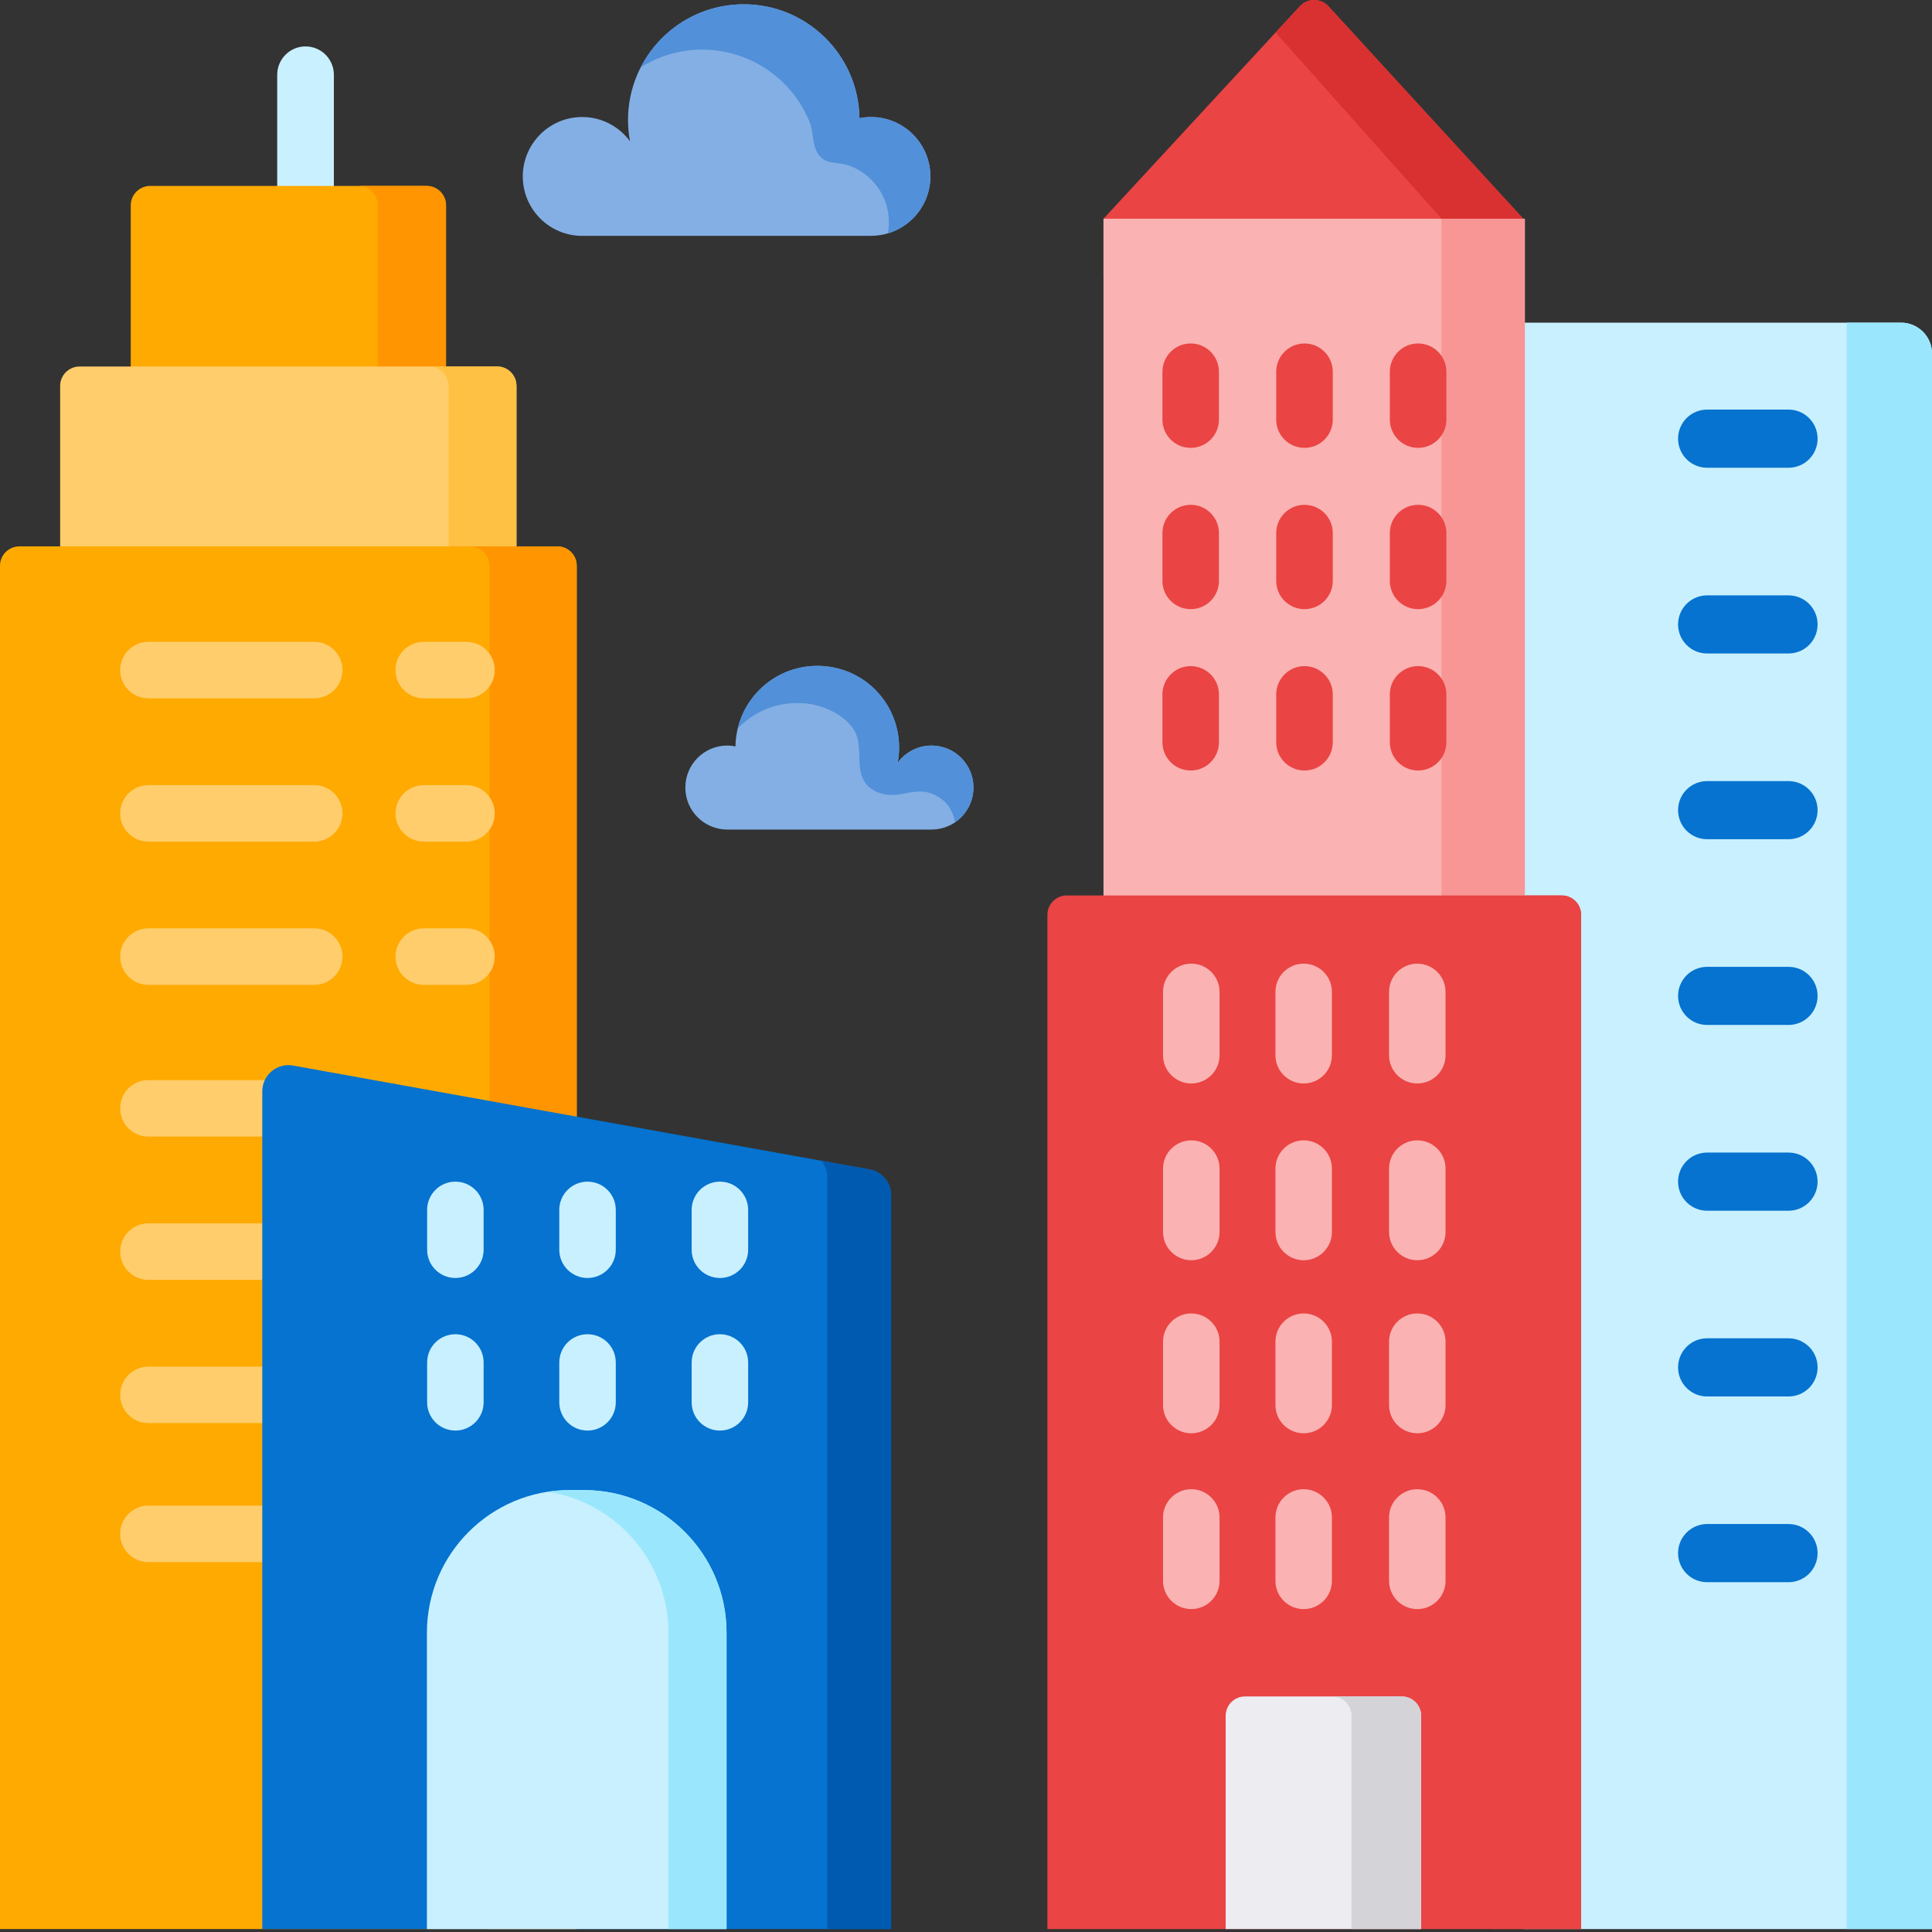 <svg width="37" height="37" viewBox="0 0 37 37" fill="none" xmlns="http://www.w3.org/2000/svg">
<rect x="0" y="0" width="37" height="37" fill="#333333" stroke="none"/>
<g clip-path="url(#clip0)">
<path d="M5.851 5.429C5.552 5.429 5.309 5.186 5.309 4.887V1.432C5.309 1.132 5.552 0.889 5.851 0.889C6.151 0.889 6.394 1.132 6.394 1.432V4.887C6.394 5.186 6.151 5.429 5.851 5.429Z" fill="#C9F0FF"/>
<path d="M8.171 3.561H2.875C2.67 3.561 2.504 3.728 2.504 3.933V8.047H8.543V3.933C8.543 3.728 8.377 3.561 8.171 3.561Z" fill="#FFAA00"/>
<path d="M8.54 3.933V8.047H7.234V3.933C7.234 3.728 7.068 3.561 6.863 3.561H8.169C8.374 3.561 8.54 3.728 8.54 3.933Z" fill="#FF9500"/>
<path d="M9.52 7.019H1.524C1.319 7.019 1.152 7.185 1.152 7.39V11.264H9.891V7.39C9.891 7.185 9.725 7.019 9.52 7.019Z" fill="#FFCD6B"/>
<path d="M9.891 7.39V11.264H8.59V7.39C8.59 7.185 8.424 7.018 8.219 7.018H9.52C9.725 7.018 9.891 7.185 9.891 7.39Z" fill="#FFC143"/>
<path d="M25.44 0.12C25.293 -0.04 25.041 -0.04 24.894 0.119L21.133 4.189V5.284H29.171V4.189L25.44 0.12Z" fill="#EA4444"/>
<path d="M11.044 36.944H0V10.835C0 10.63 0.166 10.464 0.371 10.464H10.673C10.878 10.464 11.044 10.63 11.044 10.835V36.944Z" fill="#FFAA00"/>
<path d="M6.018 12.292H2.842C2.543 12.292 2.301 12.534 2.301 12.833C2.301 13.132 2.543 13.374 2.842 13.374H6.018C6.317 13.374 6.559 13.132 6.559 12.833C6.559 12.534 6.317 12.292 6.018 12.292Z" fill="#FFCD6B"/>
<path d="M6.018 15.036H2.842C2.543 15.036 2.301 15.278 2.301 15.577C2.301 15.876 2.543 16.118 2.842 16.118H6.018C6.317 16.118 6.559 15.876 6.559 15.577C6.559 15.278 6.317 15.036 6.018 15.036Z" fill="#FFCD6B"/>
<path d="M6.018 17.779H2.842C2.543 17.779 2.301 18.021 2.301 18.32C2.301 18.619 2.543 18.861 2.842 18.861H6.018C6.317 18.861 6.559 18.619 6.559 18.32C6.559 18.021 6.317 17.779 6.018 17.779Z" fill="#FFCD6B"/>
<path d="M6.018 20.685H2.842C2.543 20.685 2.301 20.927 2.301 21.226C2.301 21.525 2.543 21.767 2.842 21.767H6.018C6.317 21.767 6.559 21.525 6.559 21.226C6.559 20.927 6.317 20.685 6.018 20.685Z" fill="#FFCD6B"/>
<path d="M6.018 23.428H2.842C2.543 23.428 2.301 23.671 2.301 23.97C2.301 24.269 2.543 24.511 2.842 24.511H6.018C6.317 24.511 6.559 24.269 6.559 23.97C6.559 23.671 6.317 23.428 6.018 23.428Z" fill="#FFCD6B"/>
<path d="M6.018 26.172H2.842C2.543 26.172 2.301 26.414 2.301 26.713C2.301 27.012 2.543 27.254 2.842 27.254H6.018C6.317 27.254 6.559 27.012 6.559 26.713C6.559 26.415 6.317 26.172 6.018 26.172Z" fill="#FFCD6B"/>
<path d="M6.018 28.834H2.842C2.543 28.834 2.301 29.076 2.301 29.375C2.301 29.674 2.543 29.917 2.842 29.917H6.018C6.317 29.917 6.559 29.674 6.559 29.375C6.559 29.076 6.317 28.834 6.018 28.834Z" fill="#FFCD6B"/>
<path d="M11.046 10.835V36.944H9.371V10.835C9.371 10.63 9.205 10.464 9 10.464H10.674C10.879 10.464 11.046 10.63 11.046 10.835Z" fill="#FF9500"/>
<path d="M37 36.944H29.172V6.179H36.406C36.734 6.179 37 6.445 37 6.773V36.944Z" fill="#C9F0FF"/>
<path d="M37.001 36.944H35.367V6.179H36.407C36.735 6.179 37.001 6.445 37.001 6.773V36.944Z" fill="#9AE7FD"/>
<path d="M30.28 17.52V36.944H28.582V17.52C28.582 17.316 28.416 17.149 28.211 17.149H29.909C30.114 17.149 30.28 17.316 30.28 17.52Z" fill="#D93131"/>
<path d="M29.203 18.338H21.133V4.189H29.203V18.338Z" fill="#FAB2B2"/>
<path d="M29.202 18.338H27.605V4.189H29.202V18.338Z" fill="#F89696"/>
<path d="M29.173 4.189L27.607 4.189L24.43 0.624L24.896 0.12C25.043 -0.04 25.296 -0.04 25.442 0.12L29.173 4.189Z" fill="#D93131"/>
<path d="M34.252 8.958H32.693C32.386 8.958 32.137 8.709 32.137 8.401C32.137 8.094 32.386 7.844 32.693 7.844H34.252C34.56 7.844 34.809 8.094 34.809 8.401C34.809 8.709 34.56 8.958 34.252 8.958Z" fill="#0573CF"/>
<path d="M34.252 12.515H32.693C32.386 12.515 32.137 12.266 32.137 11.958C32.137 11.651 32.386 11.402 32.693 11.402H34.252C34.56 11.402 34.809 11.651 34.809 11.958C34.809 12.266 34.56 12.515 34.252 12.515Z" fill="#0573CF"/>
<path d="M34.252 16.072H32.693C32.386 16.072 32.137 15.823 32.137 15.515C32.137 15.208 32.386 14.959 32.693 14.959H34.252C34.56 14.959 34.809 15.208 34.809 15.515C34.809 15.823 34.56 16.072 34.252 16.072Z" fill="#0573CF"/>
<path d="M34.252 19.629H32.693C32.386 19.629 32.137 19.38 32.137 19.073C32.137 18.765 32.386 18.516 32.693 18.516H34.252C34.56 18.516 34.809 18.765 34.809 19.073C34.809 19.38 34.56 19.629 34.252 19.629Z" fill="#0573CF"/>
<path d="M34.252 23.187H32.693C32.386 23.187 32.137 22.937 32.137 22.63C32.137 22.322 32.386 22.073 32.693 22.073H34.252C34.56 22.073 34.809 22.322 34.809 22.63C34.809 22.937 34.56 23.187 34.252 23.187Z" fill="#0573CF"/>
<path d="M34.252 26.744H32.693C32.386 26.744 32.137 26.494 32.137 26.187C32.137 25.879 32.386 25.63 32.693 25.63H34.252C34.56 25.63 34.809 25.879 34.809 26.187C34.809 26.494 34.56 26.744 34.252 26.744Z" fill="#0573CF"/>
<path d="M34.252 30.301H32.693C32.386 30.301 32.137 30.052 32.137 29.744C32.137 29.437 32.386 29.187 32.693 29.187H34.252C34.56 29.187 34.809 29.437 34.809 29.744C34.809 30.052 34.56 30.301 34.252 30.301Z" fill="#0573CF"/>
<path d="M5.023 36.944V20.9C5.023 20.588 5.306 20.351 5.614 20.407L16.653 22.396C16.892 22.439 17.065 22.647 17.065 22.89V36.944H5.023Z" fill="#0573CF"/>
<path d="M17.067 22.89V36.944H15.844V22.549C15.844 22.429 15.802 22.318 15.73 22.231L16.654 22.396C16.893 22.44 17.067 22.647 17.067 22.89Z" fill="#005AAF"/>
<path d="M13.914 36.944H8.176V31.268C8.176 29.76 9.398 28.537 10.907 28.537H11.183C12.691 28.537 13.914 29.76 13.914 31.268V36.944Z" fill="#C9F0FF"/>
<path d="M13.914 31.268V36.944H12.8V31.268C12.8 29.902 11.797 28.771 10.488 28.569C10.625 28.548 10.764 28.537 10.907 28.537H11.183C12.691 28.537 13.914 29.76 13.914 31.268Z" fill="#9AE7FD"/>
<path d="M16.68 4.516C17.308 4.516 17.818 4.007 17.818 3.379C17.818 2.751 17.308 2.241 16.68 2.241C16.605 2.241 16.531 2.249 16.46 2.263C16.441 1.055 15.456 0.082 14.244 0.082C13.02 0.082 12.027 1.075 12.027 2.3C12.027 2.438 12.04 2.574 12.065 2.705C11.857 2.424 11.525 2.241 11.149 2.241C10.521 2.241 10.012 2.751 10.012 3.379C10.012 4.007 10.521 4.517 11.149 4.517H16.68V4.516Z" fill="#83AFE4"/>
<path d="M17.817 3.379C17.817 3.895 17.474 4.331 17.002 4.469C17.017 4.397 17.023 4.324 17.023 4.247C17.023 3.762 16.704 3.318 16.243 3.166C16.001 3.086 15.805 3.167 15.658 2.931C15.553 2.761 15.58 2.523 15.506 2.339C15.396 2.066 15.231 1.816 15.024 1.607C14.61 1.189 14.038 0.95 13.45 0.95C13.016 0.95 12.611 1.075 12.27 1.291C12.635 0.573 13.382 0.082 14.243 0.082C15.455 0.082 16.44 1.055 16.459 2.263C16.531 2.249 16.605 2.241 16.68 2.241C17.308 2.241 17.817 2.75 17.817 3.379Z" fill="#5290D9"/>
<path d="M13.929 15.887C13.485 15.887 13.125 15.527 13.125 15.083C13.125 14.638 13.485 14.278 13.929 14.278C13.983 14.278 14.034 14.284 14.085 14.294C14.099 13.44 14.795 12.752 15.652 12.752C16.517 12.752 17.219 13.454 17.219 14.319C17.219 14.418 17.209 14.513 17.192 14.606C17.339 14.408 17.574 14.278 17.839 14.278C18.284 14.278 18.643 14.638 18.643 15.083C18.643 15.527 18.284 15.887 17.839 15.887H13.929Z" fill="#83AFE4"/>
<path d="M18.639 14.993C18.672 15.299 18.526 15.6 18.266 15.765C18.331 15.724 18.193 15.474 18.165 15.437C18.094 15.34 17.993 15.266 17.886 15.216C17.711 15.134 17.538 15.153 17.353 15.19C17.243 15.213 17.132 15.231 17.019 15.222C16.841 15.208 16.658 15.129 16.561 14.978C16.366 14.674 16.549 14.262 16.341 13.957C16.163 13.694 15.812 13.529 15.508 13.482C14.965 13.4 14.465 13.597 14.129 13.951C14.312 13.189 15.051 12.645 15.892 12.77C16.684 12.888 17.245 13.573 17.218 14.373C17.215 14.453 17.206 14.531 17.192 14.607C17.359 14.381 17.64 14.244 17.95 14.286C18.311 14.335 18.599 14.631 18.639 14.993Z" fill="#5290D9"/>
<path d="M30.28 36.944H20.059V17.52C20.059 17.316 20.225 17.149 20.43 17.149H29.909C30.114 17.149 30.28 17.316 30.28 17.52V36.944H30.28Z" fill="#EA4444"/>
<path d="M27.217 36.944H23.473V32.86C23.473 32.655 23.639 32.489 23.844 32.489H26.845C27.051 32.489 27.217 32.655 27.217 32.86V36.944Z" fill="#ECECF1"/>
<path d="M27.215 32.86V36.944H25.883V32.86C25.883 32.655 25.717 32.489 25.512 32.489H26.844C27.049 32.489 27.215 32.655 27.215 32.86Z" fill="#D3D3D8"/>
<path d="M27.158 8.577C26.859 8.577 26.617 8.335 26.617 8.036V7.12C26.617 6.821 26.859 6.578 27.158 6.578C27.457 6.578 27.7 6.821 27.7 7.12V8.036C27.7 8.335 27.457 8.577 27.158 8.577Z" fill="#EA4444"/>
<path d="M27.158 11.666C26.859 11.666 26.617 11.424 26.617 11.125V10.209C26.617 9.91 26.859 9.668 27.158 9.668C27.457 9.668 27.7 9.91 27.7 10.209V11.125C27.7 11.424 27.457 11.666 27.158 11.666Z" fill="#EA4444"/>
<path d="M27.158 14.756C26.859 14.756 26.617 14.514 26.617 14.215V13.299C26.617 13 26.859 12.757 27.158 12.757C27.457 12.757 27.7 13 27.7 13.299V14.215C27.7 14.514 27.457 14.756 27.158 14.756Z" fill="#EA4444"/>
<path d="M24.983 8.577C24.684 8.577 24.441 8.335 24.441 8.036V7.12C24.441 6.821 24.684 6.578 24.983 6.578C25.282 6.578 25.524 6.821 25.524 7.12V8.036C25.524 8.335 25.282 8.577 24.983 8.577Z" fill="#EA4444"/>
<path d="M24.983 11.666C24.684 11.666 24.441 11.424 24.441 11.125V10.209C24.441 9.91 24.684 9.668 24.983 9.668C25.282 9.668 25.524 9.91 25.524 10.209V11.125C25.524 11.424 25.282 11.666 24.983 11.666Z" fill="#EA4444"/>
<path d="M24.983 14.756C24.684 14.756 24.441 14.514 24.441 14.215V13.299C24.441 13 24.684 12.757 24.983 12.757C25.282 12.757 25.524 13 25.524 13.299V14.215C25.524 14.514 25.282 14.756 24.983 14.756Z" fill="#EA4444"/>
<path d="M22.803 8.577C22.504 8.577 22.262 8.335 22.262 8.036V7.12C22.262 6.821 22.504 6.578 22.803 6.578C23.102 6.578 23.344 6.821 23.344 7.12V8.036C23.344 8.335 23.102 8.577 22.803 8.577Z" fill="#EA4444"/>
<path d="M22.803 11.666C22.504 11.666 22.262 11.424 22.262 11.125V10.209C22.262 9.91 22.504 9.668 22.803 9.668C23.102 9.668 23.344 9.91 23.344 10.209V11.125C23.344 11.424 23.102 11.666 22.803 11.666Z" fill="#EA4444"/>
<path d="M22.803 14.756C22.504 14.756 22.262 14.514 22.262 14.215V13.299C22.262 13 22.504 12.757 22.803 12.757C23.102 12.757 23.344 13 23.344 13.299V14.215C23.344 14.514 23.102 14.756 22.803 14.756Z" fill="#EA4444"/>
<path d="M27.143 20.75C26.844 20.75 26.602 20.508 26.602 20.209V18.996C26.602 18.697 26.844 18.455 27.143 18.455C27.442 18.455 27.684 18.697 27.684 18.996V20.209C27.684 20.508 27.442 20.75 27.143 20.75Z" fill="#FAB2B2"/>
<path d="M27.143 24.135C26.844 24.135 26.602 23.892 26.602 23.594V22.38C26.602 22.082 26.844 21.839 27.143 21.839C27.442 21.839 27.684 22.081 27.684 22.38V23.594C27.684 23.892 27.442 24.135 27.143 24.135Z" fill="#FAB2B2"/>
<path d="M27.143 27.449C26.844 27.449 26.602 27.207 26.602 26.908V25.695C26.602 25.396 26.844 25.154 27.143 25.154C27.442 25.154 27.684 25.396 27.684 25.695V26.908C27.684 27.207 27.442 27.449 27.143 27.449Z" fill="#FAB2B2"/>
<path d="M27.143 30.816C26.844 30.816 26.602 30.574 26.602 30.275V29.061C26.602 28.763 26.844 28.52 27.143 28.52C27.442 28.52 27.684 28.763 27.684 29.061V30.275C27.684 30.574 27.442 30.816 27.143 30.816Z" fill="#FAB2B2"/>
<path d="M24.967 20.75C24.668 20.75 24.426 20.508 24.426 20.209V18.996C24.426 18.697 24.668 18.455 24.967 18.455C25.266 18.455 25.508 18.697 25.508 18.996V20.209C25.508 20.508 25.266 20.75 24.967 20.75Z" fill="#FAB2B2"/>
<path d="M24.967 24.135C24.668 24.135 24.426 23.892 24.426 23.594V22.38C24.426 22.082 24.668 21.839 24.967 21.839C25.266 21.839 25.508 22.081 25.508 22.38V23.594C25.508 23.892 25.266 24.135 24.967 24.135Z" fill="#FAB2B2"/>
<path d="M24.967 27.449C24.668 27.449 24.426 27.207 24.426 26.908V25.695C24.426 25.396 24.668 25.154 24.967 25.154C25.266 25.154 25.508 25.396 25.508 25.695V26.908C25.508 27.207 25.266 27.449 24.967 27.449Z" fill="#FAB2B2"/>
<path d="M24.967 30.816C24.668 30.816 24.426 30.574 24.426 30.275V29.061C24.426 28.763 24.668 28.52 24.967 28.52C25.266 28.52 25.508 28.763 25.508 29.061V30.275C25.508 30.574 25.266 30.816 24.967 30.816Z" fill="#FAB2B2"/>
<path d="M22.815 20.75C22.516 20.75 22.273 20.508 22.273 20.209V18.996C22.273 18.697 22.516 18.455 22.815 18.455C23.113 18.455 23.356 18.697 23.356 18.996V20.209C23.356 20.508 23.113 20.75 22.815 20.75Z" fill="#FAB2B2"/>
<path d="M22.815 24.135C22.516 24.135 22.273 23.892 22.273 23.594V22.38C22.273 22.082 22.516 21.839 22.815 21.839C23.113 21.839 23.356 22.081 23.356 22.38V23.594C23.356 23.892 23.113 24.135 22.815 24.135Z" fill="#FAB2B2"/>
<path d="M22.815 27.449C22.516 27.449 22.273 27.207 22.273 26.908V25.695C22.273 25.396 22.516 25.154 22.815 25.154C23.113 25.154 23.356 25.396 23.356 25.695V26.908C23.356 27.207 23.113 27.449 22.815 27.449Z" fill="#FAB2B2"/>
<path d="M22.815 30.816C22.516 30.816 22.273 30.574 22.273 30.275V29.061C22.273 28.763 22.516 28.52 22.815 28.52C23.113 28.52 23.356 28.763 23.356 29.061V30.275C23.356 30.574 23.113 30.816 22.815 30.816Z" fill="#FAB2B2"/>
<path d="M8.721 24.475C8.422 24.475 8.18 24.233 8.18 23.934V23.171C8.18 22.872 8.422 22.63 8.721 22.63C9.02 22.63 9.262 22.872 9.262 23.171V23.934C9.262 24.233 9.02 24.475 8.721 24.475Z" fill="#C9F0FF"/>
<path d="M11.252 24.475C10.953 24.475 10.711 24.233 10.711 23.934V23.171C10.711 22.872 10.953 22.63 11.252 22.63C11.551 22.63 11.793 22.872 11.793 23.171V23.934C11.793 24.233 11.551 24.475 11.252 24.475Z" fill="#C9F0FF"/>
<path d="M13.787 24.475C13.488 24.475 13.246 24.233 13.246 23.934V23.171C13.246 22.872 13.488 22.63 13.787 22.63C14.086 22.63 14.328 22.872 14.328 23.171V23.934C14.328 24.233 14.086 24.475 13.787 24.475Z" fill="#C9F0FF"/>
<path d="M8.721 27.397C8.422 27.397 8.18 27.155 8.18 26.856V26.093C8.18 25.794 8.422 25.552 8.721 25.552C9.02 25.552 9.262 25.794 9.262 26.093V26.856C9.262 27.155 9.02 27.397 8.721 27.397Z" fill="#C9F0FF"/>
<path d="M11.252 27.397C10.953 27.397 10.711 27.155 10.711 26.856V26.093C10.711 25.794 10.953 25.552 11.252 25.552C11.551 25.552 11.793 25.794 11.793 26.093V26.856C11.793 27.155 11.551 27.397 11.252 27.397Z" fill="#C9F0FF"/>
<path d="M13.787 27.397C13.488 27.397 13.246 27.155 13.246 26.856V26.093C13.246 25.794 13.488 25.552 13.787 25.552C14.086 25.552 14.328 25.794 14.328 26.093V26.856C14.328 27.155 14.086 27.397 13.787 27.397Z" fill="#C9F0FF"/>
<path d="M8.934 12.292H8.115C7.817 12.292 7.574 12.534 7.574 12.833C7.574 13.132 7.817 13.374 8.115 13.374H8.934C9.233 13.374 9.475 13.132 9.475 12.833C9.475 12.534 9.233 12.292 8.934 12.292Z" fill="#FFCD6B"/>
<path d="M8.934 15.036H8.115C7.817 15.036 7.574 15.278 7.574 15.577C7.574 15.876 7.817 16.118 8.115 16.118H8.934C9.233 16.118 9.475 15.876 9.475 15.577C9.475 15.278 9.233 15.036 8.934 15.036Z" fill="#FFCD6B"/>
<path d="M8.934 17.779H8.115C7.817 17.779 7.574 18.021 7.574 18.32C7.574 18.619 7.817 18.861 8.115 18.861H8.934C9.233 18.861 9.475 18.619 9.475 18.32C9.475 18.021 9.233 17.779 8.934 17.779Z" fill="#FFCD6B"/>
</g>
<defs>
<clipPath id="clip0">
<rect width="37" height="37" fill="white"/>
</clipPath>
</defs>
</svg>
